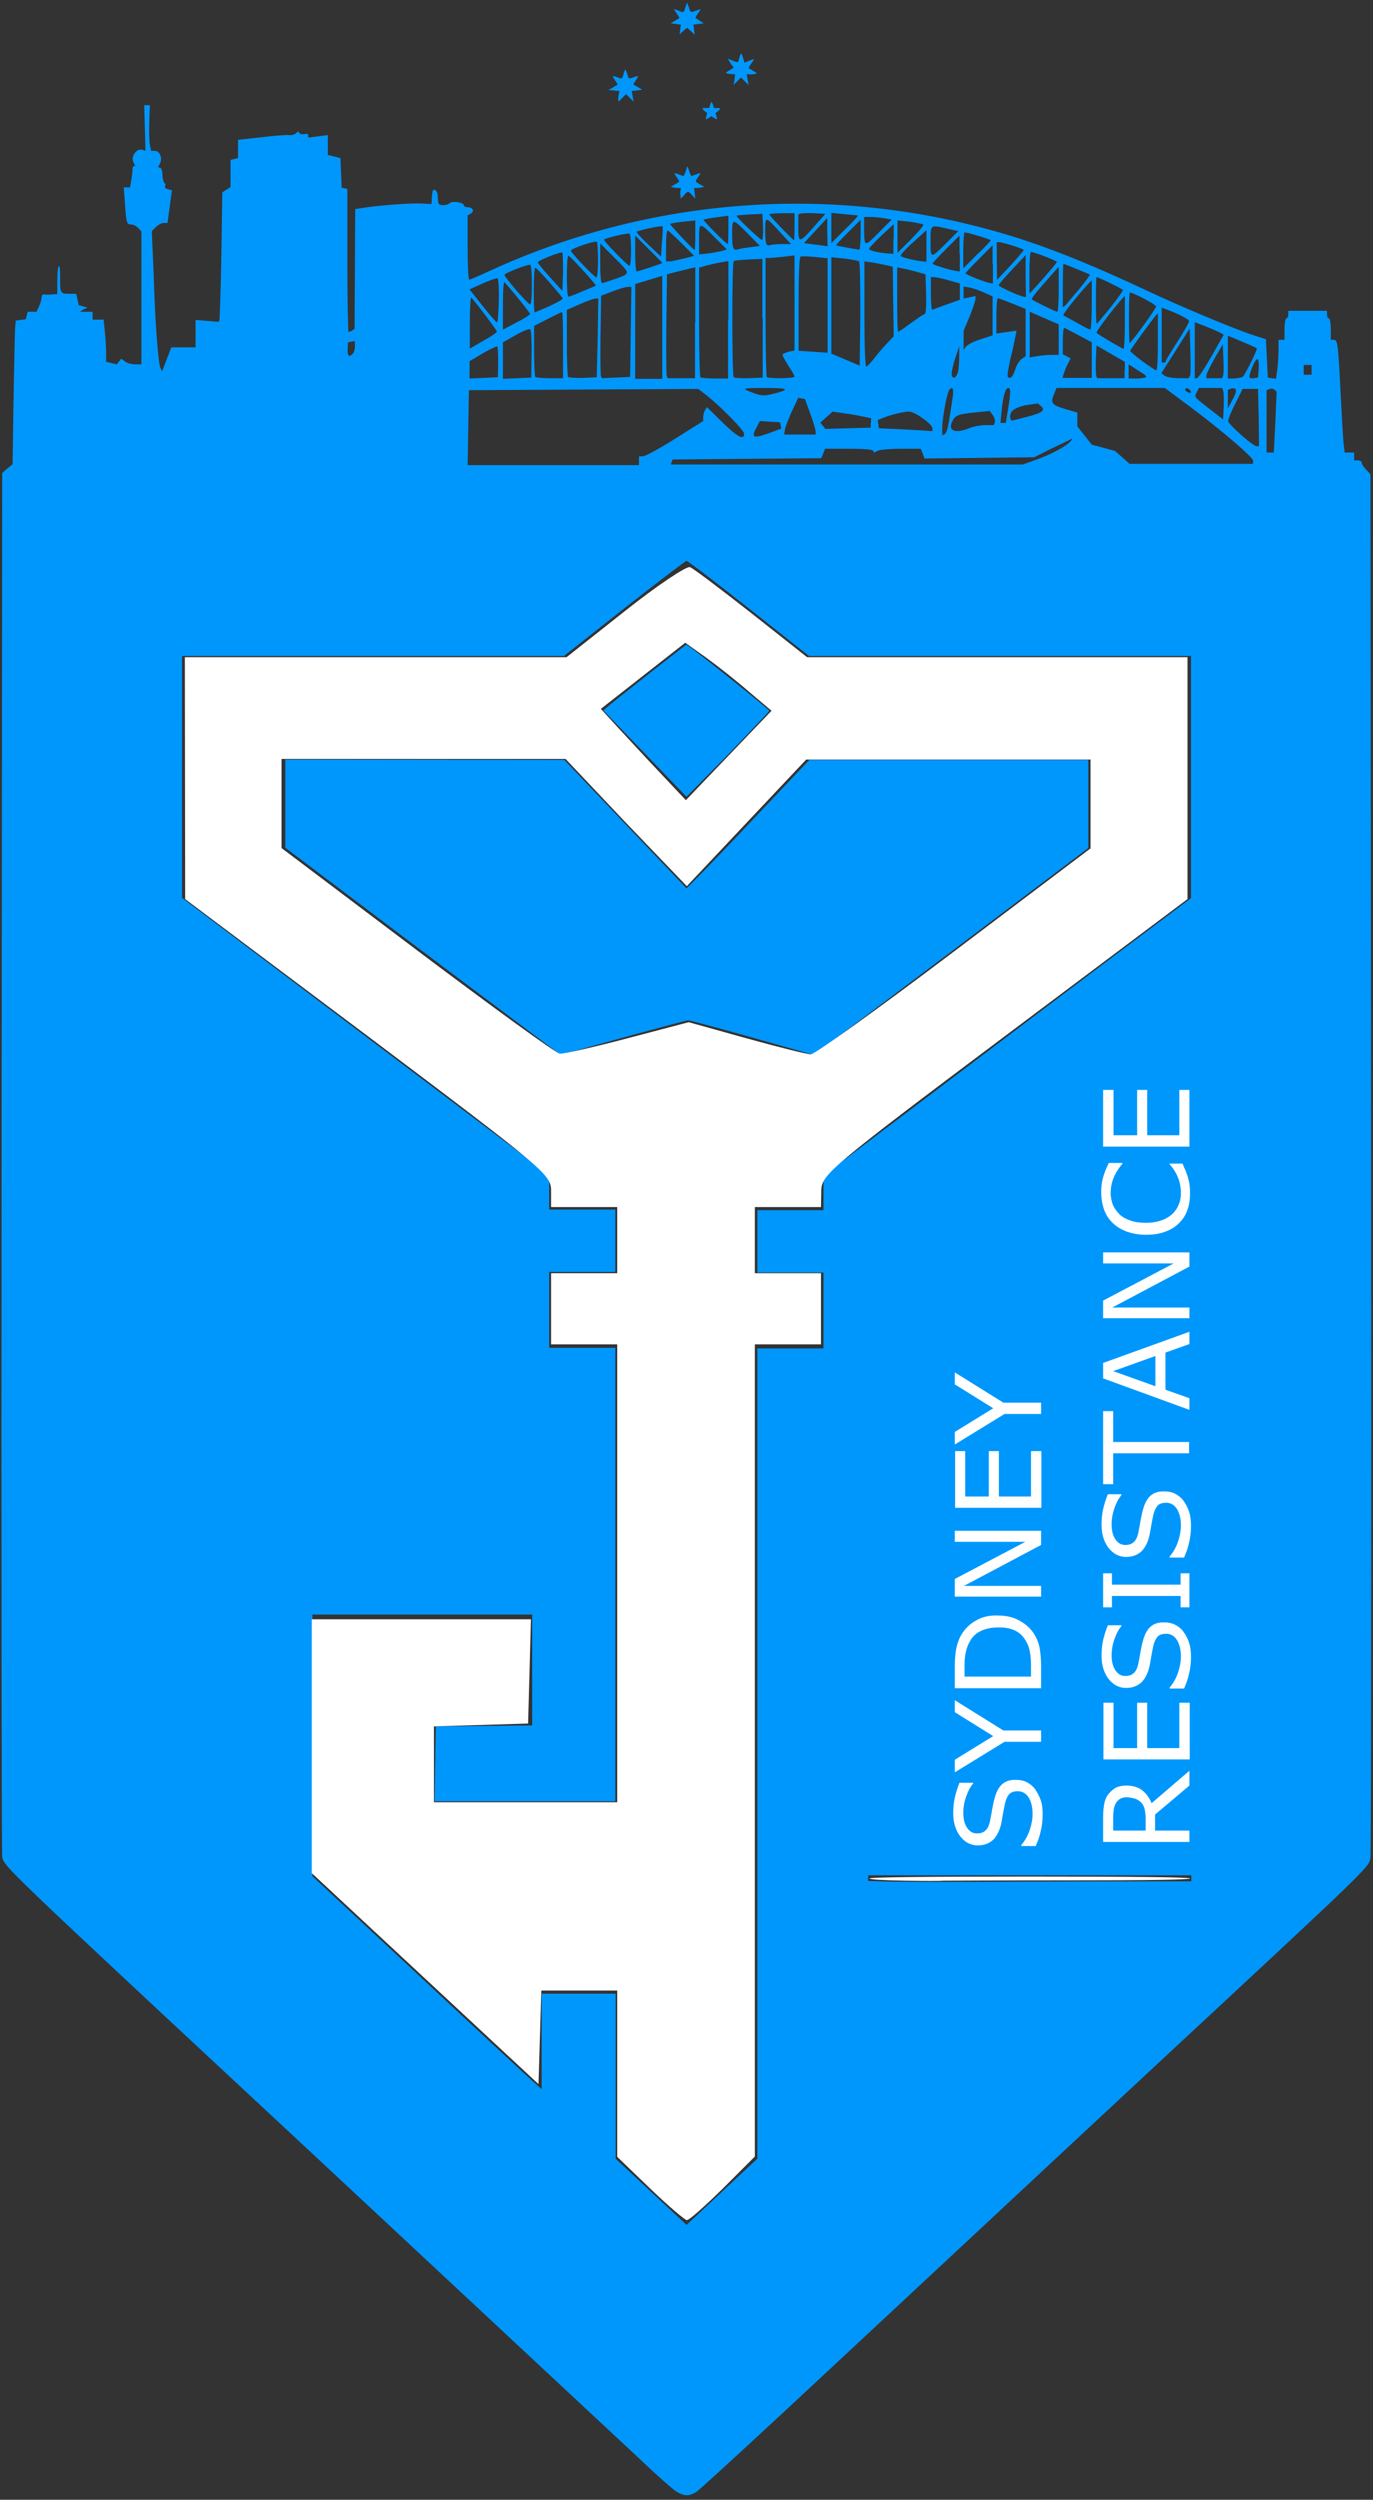 <?xml version="1.0" encoding="utf-8"?>
<!-- Generator: Adobe Illustrator 18.0.0, SVG Export Plug-In . SVG Version: 6.00 Build 0)  -->
<!DOCTYPE svg PUBLIC "-//W3C//DTD SVG 1.1//EN" "http://www.w3.org/Graphics/SVG/1.1/DTD/svg11.dtd">
<svg version="1.1" id="Layer_1" xmlns="http://www.w3.org/2000/svg" xmlns:xlink="http://www.w3.org/1999/xlink" x="0px" y="0px"
	 viewBox="0 0 436 793.8" enable-background="new 0 0 436 793.8" xml:space="preserve">
<rect x="0" y="0" width="436" height="793.8" fill="#333333" stroke="none"/>
<g>
	<g>
		<defs>
			<rect id="SVGID_1_" width="436" height="793.8"/>
		</defs>
		<clipPath id="SVGID_2_">
			<use xlink:href="#SVGID_1_"  overflow="visible"/>
		</clipPath>
		<path clip-path="url(#SVGID_2_)" fill="#0097FD" d="M214.8,791.2c-1.1-0.7-6.4-5.3-11.7-10.4c-5.4-5-52.3-48.8-104.2-97.2
			c-99.7-92.8-97.6-90.9-98.2-94C0.5,588.7,0.4,489.3,0.5,369l0.2-218.8l1.6-1.4l1.7-1.4l0.3-20.3c0.2-11.2,0.4-21.4,0.5-22.8
			l0.2-2.5l1.6-0.2l1.6-0.2l0.3-1.2l0.3-1.2l1.4,0l1.4,0l0.8-1.7c0.4-0.9,0.8-2.2,0.8-2.8c0-0.6,0.3-1.1,0.8-1
			c0.4,0.1,1.5,0.1,2.5,0l1.7-0.1v-4.3c0-2.4,0.2-4.4,0.5-4.6c0.3-0.2,0.4,1.4,0.4,3.5c-0.1,5.1,0.1,5.3,2.8,5.3h2.3l0.4,1.8
			l0.4,1.8l1.4,0.4l1.4,0.4l-1.2,0.5L25.4,99l2,0l2,0v2.5h3.5l0.4,3.8c0.2,2.1,0.4,5.1,0.4,6.7v2.9l1.7,0.4l1.7,0.4l0.7-0.9l0.7-0.9
			l1.2,0.9c0.6,0.5,2.1,0.9,3.2,0.9h2l0-21.1l0-21.1l-1-1.1c-0.6-0.6-1.5-1.1-2.1-1.1c-1.5,0-1.7-0.3-2.1-6.4l-0.4-5.4h2l0.4-2.3
			c0.2-1.3,0.4-2.8,0.4-3.4c0-0.6,0.2-1.1,0.5-1.1H43l-0.6-1.1c-1-1.9,1-4.7,2.9-4l0.9,0.3L46,40.7l-0.2-7.3h1.8l-0.2,5.3
			c-0.1,2.9,0,6.2,0.2,7.3l0.4,1.9h1.2c1.5,0,2.5,2.3,1.6,4l-0.6,1.2l0.7,0.2c0.4,0.1,0.7,1.2,0.7,2.3s0.3,2.2,0.6,2.5
			c0.3,0.2,0.5,0.7,0.2,1c-0.2,0.3,0.2,0.8,0.9,1l1.3,0.3l-0.4,2.9c-0.2,1.6-0.5,3.9-0.7,5.2l-0.3,2.3h-1.2c-0.7,0-1.8,0.6-2.5,1.3
			l-1.3,1.3L48.8,87c0.4,14.5,1.4,28.5,2.2,30l0.5,0.9l2.9-7.6h7.7v-8.7l3.7,0.3l3.7,0.3l0.2-0.8c0.1-0.4,0.4-9.6,0.6-20.5l0.3-19.8
			l2.6-1.7v-8.6l1.2-0.3l1.2-0.3v-5.8l7.3-0.8c4-0.5,7.9-0.8,8.7-0.7c0.8,0.1,1.8-0.1,2.3-0.5l0.8-0.7l0.4,0.6
			c0.2,0.3,0.9,0.4,1.6,0.3c0.7-0.2,1.2,0,1.2,0.4v0.7l3.1-0.4l3.1-0.4v6.3l2,0.5l2,0.5l0.4,9.4l0.9,0.2l0.9,0.2l0,22.7
			c0,12.5,0.2,22.7,0.4,22.7c0.2,0,0.8-0.2,1.2-0.5l0.7-0.5l0.1-19l0.1-19l1.9-0.3c5.4-0.9,15.3-1.6,18.6-1.5l3.7,0.2l0.1-1.2
			c0-0.7,0.1-1.7,0.2-2.4c0.1-1.7,1.6-0.9,1.7,0.9c0,0.8,0.1,1.8,0.2,2.3c0.1,1,2.7,1,3.6,0.1c0.8-0.8,4.5-0.2,4.5,0.7
			c0,0.3,0.5,0.6,1.2,0.6c1.6,0,2.3,1.3,1,2l-1,0.6v10.2c0,5.6,0.2,10.2,0.5,10.2s2.9-1.1,5.9-2.5c53.8-24.9,114.7-28.4,170.8-9.9
			c10.8,3.6,23,8.6,38.3,15.8c11.5,5.4,28,12.3,34.5,14.4l3.5,1.1l0.6,12.2l1.3,0.2l1.3,0.2l0.4-2.9c0.2-1.6,0.4-4.4,0.4-6.2v-3.3
			h1.9v-3.4c0-1.9,0.3-3.4,0.6-3.4c0.3,0,0.6-0.6,0.6-1.2v-1.2h12.3v1.2c0,0.7,0.3,1.2,0.6,1.2c0.3,0,0.6,1.5,0.6,3.4v3.4h0.9
			c1.3,0,1.4,1,2.2,16.7c0.4,7.6,0.8,15.1,1,16.5l0.3,2.6h3v2.5h1.2c0.7,0,1.2,0.3,1.2,0.7c0,0.4,0.6,1.4,1.4,2.2l1.4,1.5l0.2,218.7
			c0.1,120.3,0,219.5-0.2,220.6c-0.5,3.1,0.2,2.4-66.4,64.3c-34.5,32.1-81.4,75.9-104.3,97.2c-22.9,21.4-42.5,39.4-43.5,40
			C218.7,792.7,217.3,792.7,214.8,791.2L214.8,791.2z M231.7,693.7l8.8-8.2V428.2h21v-24.1h-21v-19.8h21v-11l40.3-30.5
			c22.2-16.8,48.4-36.6,58.3-44l18.1-13.6v-76.9l-121.3,0l-19.1-15.1c-10.5-8.3-19.4-15.1-19.8-15.1c-0.3,0-9.2,6.8-19.8,15.1
			l-19.1,15.1l-121.3,0l0,38.4l0,38.4l58.3,44l58.3,44v11h21v19.8h-21v24.1h21V572H138l0.2-11.9l0.2-11.9l30.6-0.3v-35.2H99.2v83.1
			l33.7,31.4c18.5,17.3,34.9,32.5,36.4,33.8l2.7,2.4v-30.3h23.5v52.4l22.5,21l2.5-2.3C221.8,703,226.9,698.2,231.7,693.7
			L231.7,693.7z M134.2,302.1l-43.6-32.9l0-14l0-14l88.6,0.1l19.4,20.4l19.4,20.4l3.8-3.8c2.1-2.1,10.9-11.2,19.5-20.4l15.7-16.6
			l44.3,0l44.3,0l0,14l0,14l-41.3,31.2c-22.7,17.1-42.4,31.9-43.6,32.8l-2.3,1.7l-19.4-5.5c-10.7-3-19.9-5.5-20.5-5.5
			c-0.8,0-33.7,9-39.2,10.7l-1.1,0.4L134.2,302.1z M204.8,239.3l-13.2-13.7l0.9-0.8c0.5-0.5,6.4-5.2,13.1-10.5l12.3-9.6l0.8,0.5
			c1.7,1,25.6,20.1,25.6,20.5c0,0.2-5.9,6.4-13.1,13.9L218,253L204.8,239.3z M371,597.4l7.3,0v-1.9H275.7v1.8l7.3,0.2
			c4,0.1,23.8,0.1,44,0C347.2,597.4,367,597.4,371,597.4L371,597.4z M202.9,146.1v-1.2h1.3c0.7,0,5.3-2.5,10.2-5.6l8.9-5.6l0-1.3
			c0-0.7,0.3-1.7,0.6-2.2l0.6-0.9l4.9,4.8c4.9,4.8,6.9,5.8,6.9,3.6c0-1.1-8.1-9.3-12.6-12.7l-2-1.5l-36.4,0.2l-36.4,0.2l-0.2,11.9
			l-0.2,11.9h54.4V146.1z M329,146c4.4-1.5,9.8-4.4,11-5.9c0.5-0.6,0.6-0.9,0.2-0.7c-0.3,0.2-3.1,1.5-6.2,3l-5.6,2.8l-17.4,0.2
			l-17.4,0.2l-1.2-3.1h-6.2c-3.4,0-6.8,0.3-7.4,0.6l-1.2,0.6l-0.4-0.6c-0.2-0.4-3.5-0.6-7.8-0.6h-7.4l-0.6,1.5l-0.6,1.5l-23.6,0.2
			l-23.6,0.2l-0.3,0.8l-0.3,0.8h111.8L329,146z M398,146.4c0-1.1-9.5-9.3-19.9-17.1l-8.2-6.1h-34.4l-0.8,2c-1.2,2.8-0.7,3.4,3.6,4.7
			l3.8,1.1l0,2.2l0,2.2l2.3,2.9l2.3,2.9l3.7,1l3.7,1l4.6,4.1l19.6,0l19.6,0V146.4z M405,134l0.4-9.6l-0.6-0.6
			c-0.3-0.3-1.1-0.5-1.6-0.3l-1,0.4v19.8h2.3L405,134z M399.7,132.6l-0.2-9.1h-4.9l-2.3,4.6c-1.3,2.5-2.3,5-2.3,5.6c0,1,7.8,7.9,9,8
			l0.8,0L399.7,132.6z M244.6,137.4l3.5-1.3l-0.4-2l-3.2-0.2l-3.2-0.2l-1,1.9C238.4,139.1,239.1,139.4,244.6,137.4L244.6,137.4z
			 M259,137c0-0.6-0.8-3.2-1.7-5.7l-1.7-4.6l-2.1-0.4l-1.9,4c-1,2.2-2.1,4.9-2.3,5.9L249,138h10L259,137z M301.2,134.6
			c0.3-1.7,0.8-4.8,1.1-7c0.7-4.1,0.4-5.1-0.8-3.9c-0.7,0.7-2.3,8.8-2.3,12.4l0,2.1l0.8-0.3C300.4,137.7,300.9,136.3,301.2,134.6
			L301.2,134.6z M296.1,136c0-1.3-5.6-5.3-7.4-5.3c-1.7,0-5.5,0.9-8.3,2l-1.7,0.7l0.4,2.6l6.8,0.3c3.7,0.2,7.6,0.4,8.5,0.5l1.7,0.1
			V136z M308,135.9c1.2-0.5,3.4-0.9,4.9-0.9h2.7l0.3-0.9c0.2-0.5-0.1-1.5-0.6-2.2l-1-1.4l-4.1,0.4c-6,0.6-6.8,0.9-7.8,2.9
			C300.9,136.9,303.4,137.8,308,135.9L308,135.9z M276.6,134.3v-1.5l-3.4-0.7c-1.9-0.4-4.6-0.8-6.1-1l-2.7-0.4l-3.9,3.5l0.8,1l0.8,1
			l7.2-0.2l7.2-0.2V134.3z M320.1,130c0.9-5.3,0.9-6.8,0.1-6.8c-0.9,0-1.6,2.3-2.1,6.9l-0.4,4.2h1.7L320.1,130z M326.8,132.2
			c4.4-1.2,5.3-2,3.6-3.4l-0.9-0.7l-2.7,0.4c-2.9,0.4-4.9,1.3-5.6,2.3c-0.7,1.1-0.5,2.9,0.3,2.7C322,133.5,324.3,132.8,326.8,132.2
			L326.8,132.2z M388.4,124l-0.3-0.8h-7.4l-0.6,1.2c-0.9,1.7-1.1,1.5,3.8,5.3l4.5,3.5l0.2-4.1C388.7,126.7,388.6,124.5,388.4,124
			L388.4,124z M392.4,123.6c-0.3-0.3-1-0.4-1.5-0.2l-1,0.4l0,2.9l0,3l1.5-2.8C392.3,125.4,392.7,123.9,392.4,123.6L392.4,123.6z
			 M246.2,124.9c4.8-1.3,4.1-1.7-3.2-1.7c-7.5,0-7.7,0.1-4,1.5C242,125.8,242.6,125.8,246.2,124.9L246.2,124.9z M377.7,123.7
			c-0.4-0.4-0.9-0.5-1.2-0.3c-0.3,0.3-0.1,0.7,0.4,1c0.5,0.3,1,0.4,1.2,0.3C378.3,124.6,378.1,124.1,377.7,123.7L377.7,123.7z
			 M158.2,115c0-2.6-0.1-4.9-0.3-5c-0.2-0.1-2.3,0.9-4.6,2.2l-4.2,2.5v5.5l4.5-0.2l4.5-0.2L158.2,115z M168.8,112.5
			c0.1-4-0.1-7.6-0.4-7.9c-0.3-0.3-2.4,0.5-4.6,1.8l-4.1,2.3v11.6l4.5-0.2l4.5-0.2L168.8,112.5z M178.8,109.6
			c0-5.8-0.1-10.5-0.3-10.5c-0.2,0-2.3,1-4.6,2.2l-4.3,2.2v7.9c0,4.4,0.2,8.1,0.4,8.3c0.2,0.2,2.3,0.4,4.6,0.4h4.2V109.6z
			 M189.8,107.3l0.2-12.5h-0.9c-0.5,0-2.7,0.8-5,1.8l-4.1,1.8v10.4c0,5.7,0.2,10.6,0.4,10.9c0.2,0.2,2.4,0.4,4.8,0.3l4.3-0.2
			L189.8,107.3z M200.3,105.5l0.2-14.4l-1.1,0c-0.6,0-2.8,0.6-4.8,1.4l-3.7,1.4l-0.2,12.3c-0.1,6.8,0,12.7,0.1,13.1l0.3,0.8l4.5-0.2
			l4.5-0.2L200.3,105.5z M210.3,103.8V87.6l-4.3,1.3l-4.3,1.3v30.1h8.6V103.8z M220.8,102.5V84.9l-1.4,0.3c-0.8,0.2-2.8,0.7-4.5,1.1
			l-3.1,0.8l-0.2,15.7c-0.1,8.7,0,16.1,0.1,16.5l0.3,0.8h8.7V102.5z M231.3,101.5V82.9l-2.3,0.4c-1.3,0.2-3.4,0.7-4.6,1L222,85v17.2
			c0,9.4,0.2,17.3,0.4,17.6c0.2,0.2,2.3,0.4,4.6,0.4h4.2V101.5z M242.1,101V82.2l-4.3,0.2c-2.4,0.1-4.5,0.3-4.8,0.5
			c-0.6,0.4-0.6,36.3,0,36.9c0.2,0.2,2.4,0.4,4.8,0.3l4.4-0.2V101z M252.3,119.6c0-0.3-0.8-1.8-1.9-3.4c-1-1.6-1.9-3.2-1.9-3.5
			s0.8-0.7,1.9-1l1.9-0.4V81.1l-3.2,0.4c-1.8,0.2-3.9,0.4-4.6,0.4l-1.4,0v18.7c0,10.3,0.2,18.9,0.4,19.1
			C244,120.3,252.3,120.2,252.3,119.6L252.3,119.6z M304.2,118.2c0.2-0.8,0.4-3,0.4-4.9l0-3.4l-1.2,3.7c-0.7,2-1.2,4.4-1.2,5.1
			C302.3,120.6,303.6,120.2,304.2,118.2L304.2,118.2z M322.4,117.3c0.4-1.3,1.3-2.8,2-3.3l1.3-0.9v-15l-4.2-1.7
			c-2.3-0.9-4.4-1.7-4.6-1.7c-0.3,0-0.5,2.5-0.5,5.6v5.6l6.4-0.9l-0.4,2.1c-0.2,1.1-0.9,4.4-1.6,7.1c-0.6,2.8-1,5.2-0.8,5.4
			C320.8,120.6,321.7,119.6,322.4,117.3L322.4,117.3z M346.7,114.4v-5.7l-4.1-2.2c-2.3-1.2-4.4-2.3-4.6-2.4
			c-0.3-0.1-0.5,1.8-0.5,4.1v4.3l2.5,1.3l-0.9,1.7c-0.5,0.9-1,2.3-1.3,3.1l-0.4,1.4h9.3L346.7,114.4L346.7,114.4z M357.2,117.5v-2.6
			l-4.5-2.6l-4.5-2.6l-0.2,4.4c-0.1,2.4,0,4.8,0.1,5.2l0.3,0.8h8.7V117.5z M364,119.7c0-0.3-0.6-0.9-1.4-1.3c-0.8-0.5-2-1.3-2.8-1.8
			l-1.4-0.9v4.5h2.8C362.8,120.1,364,119.9,364,119.7L364,119.7z M377.9,119.3c0.2-0.4,0.2-4,0.1-7.9l-0.2-7.1l-4.5,7.1l-4.5,7.1
			l1,0.8c0.6,0.4,2.5,0.8,4.3,0.8h3.3L377.9,119.3z M384.8,113l3.8-6.7l-1-0.6c-0.6-0.3-2.6-1.2-4.6-2l-3.6-1.4v17.9l0.8-0.2
			C380.6,119.9,382.7,116.7,384.8,113L384.8,113z M388.4,119.3c0.2-0.5,0.2-2.9,0.1-5.4l-0.2-4.6l-2.6,4.5c-1.4,2.5-2.6,4.9-2.6,5.4
			v0.9h5L388.4,119.3z M394.6,119.7c0.7-0.5,4.8-8.8,4.5-9.1c-0.1-0.1-1.2-0.6-2.5-1.2c-1.3-0.5-3.3-1.4-4.5-1.9l-2.2-0.9v13.6l2,0
			C393,120.1,394.2,119.9,394.6,119.7L394.6,119.7z M399.7,116.9c0.2-3.6-0.6-3.8-2-0.4c-1.3,3.3-1.3,3.8,0.4,3.6l1.4-0.2
			L399.7,116.9z M416.5,117.4v-1.5H414v3.1h2.5V117.4z M367.7,108.6v-9.1l-0.6,0.6c-1,1.1-8.1,10.8-8.2,11.3c-0.1,0.5,7.3,6,8.3,6.2
			C367.5,117.6,367.7,113.6,367.7,108.6L367.7,108.6z M272.8,83c-0.3-0.2-2.3-0.6-4.6-0.9l-4.2-0.4l0,15.3l0,15.3l4.5,1.9l4.5,1.9
			l0.2-16.3C273.2,90.8,273.1,83.3,272.8,83L272.8,83z M277.6,113.8c1.1-1.4,2.9-3.6,4.1-4.8l2.1-2.2l-0.3-22.1l-1.6-0.4
			c-0.9-0.2-2.9-0.6-4.5-0.9l-2.9-0.4v16.7c0,9.7,0.2,16.7,0.6,16.7C275.4,116.4,276.5,115.2,277.6,113.8L277.6,113.8z M370.2,114.7
			c0-0.3,1.7-3.1,3.7-6.2c2-3.1,3.7-6.1,3.7-6.5c0-0.6-3.4-2.4-7.6-3.9l-1.1-0.4v17.4h0.6C369.9,115.2,370.2,115,370.2,114.7
			L370.2,114.7z M112.7,110.1v-1.8l-1.1,0.2l-1.1,0.2l-0.1,1.8c-0.1,2.4,0.3,3,1.3,2.1C112.3,112.3,112.7,111.1,112.7,110.1
			L112.7,110.1z M333.9,112.7l2.3,0V103l-3.9-1.7c-2.1-0.9-4.2-1.8-4.6-2L327,99v14.5l2.3-0.4C330.6,112.9,332.6,112.7,333.9,112.7
			L333.9,112.7z M262.8,97.1V82l-4-0.4c-2.2-0.2-4.3-0.3-4.6-0.1c-0.4,0.2-0.6,6.4-0.6,15.1v14.8l3.2,0.2c1.8,0.1,3.9,0.3,4.6,0.3
			l1.4,0.1V97.1z M157.8,105.3c0-0.4-6.4-8.9-8.1-10.8c-0.3-0.3-0.5,3.1-0.5,7.8v8.4l4.3-2.5C155.9,106.9,157.8,105.6,157.8,105.3
			L157.8,105.3z M311.2,107.8l4-1.3V94.1l-2.7-1.2c-1.5-0.7-3.6-1.4-4.6-1.6L306,91v3.8l1.9-0.4l1.9-0.4v0.8c0,0.5-0.8,2.9-1.8,5.5
			L306,105v6.2l0.6-1C307,109.6,309,108.5,311.2,107.8L311.2,107.8z M357.2,102.4v-8.5l-0.8,0.9c-2.9,3.2-8.5,10.6-8.2,10.9
			c0.6,0.6,8.1,5,8.6,5.1C357,110.8,357.2,107.1,357.2,102.4L357.2,102.4z M363,103.5c2.2-3,4.1-5.8,4.1-6.2c0-0.6-7.2-4.4-8.3-4.4
			c-0.2,0-0.3,3.6-0.3,8c0,4.4,0.1,8,0.2,8C358.8,109,360.8,106.6,363,103.5L363,103.5z M289.4,102.5c2.1-1.5,4-2.8,4.3-2.8
			c0.3,0,0.5-2.7,0.4-6.3l-0.2-6.3l-2.5-0.7c-1.4-0.4-3.4-0.9-4.5-1.1l-2-0.4v10.2c0,5.6,0.1,10.2,0.3,10.2
			C285.5,105.3,287.3,104.1,289.4,102.5L289.4,102.5z M168.3,99.7c0-0.4-4.3-5.8-8.1-10.1c-0.3-0.3-0.5,2.9-0.5,7.3v7.8l4.3-2.3
			C166.4,101.2,168.3,100,168.3,99.7L168.3,99.7z M346.7,96.8V89l-0.9,0.9c-3.6,3.9-8.6,10.1-8.1,10.3c0.3,0.1,2.3,1.2,4.3,2.3
			c2,1.2,3.9,2.1,4.2,2.2C346.5,104.7,346.7,101.2,346.7,96.8L346.7,96.8z M158.4,95.5c0.1-3.7-0.1-6.9-0.4-7.1
			c-0.3-0.2-2.4,0.6-4.7,1.6l-4.2,1.9l4.2,5.3c2.3,2.9,4.3,5.2,4.5,5.1C158.1,102.4,158.3,99.2,158.4,95.5L158.4,95.5z M352.6,97.7
			c2.2-2.8,4-5.3,4-5.6c0-0.3-7.8-4.1-8.4-4.1c-0.1,0-0.2,3.3-0.2,7.4c0,4.1,0.1,7.4,0.3,7.4C348.4,102.8,350.3,100.5,352.6,97.7
			L352.6,97.7z M174.5,97.2c2.4-1.1,4.3-2.2,4.2-2.4c-0.3-0.8-8.2-9.8-8.7-9.8c-0.3,0-0.5,3.2-0.5,7.1c0,3.9,0.1,7.1,0.3,7.1
			C170,99.1,172.1,98.3,174.5,97.2L174.5,97.2z M336.2,91.9v-7.2l-3.2,3.6c-4.3,4.9-5.6,6.5-5.3,6.8c0.4,0.4,7.5,3.9,8,3.9
			C336,99.1,336.2,95.9,336.2,91.9L336.2,91.9z M300.6,96.7l4.2-1.5V90l-3.6-1c-2-0.6-4.1-1-4.6-1h-1v5.3c0,2.9,0.2,5.2,0.5,5.1
			C296.2,98.3,298.3,97.5,300.6,96.7L300.6,96.7z M342.8,91.7c1.9-2.4,3.4-4.4,3.3-4.5c-0.3-0.2-8-3.4-8.4-3.4
			c-0.1,0-0.2,3.1-0.2,6.9v6.9l0.9-0.7C338.9,96.3,340.8,94,342.8,91.7L342.8,91.7z M168.9,90.5c0-3.4-0.2-6.3-0.5-6.4
			c-0.6-0.3-8.2,2.6-8.2,3.2c0,0.7,7.4,9.3,8.1,9.3C168.7,96.7,168.9,94,168.9,90.5L168.9,90.5z M185,92.5c2.2-0.9,4.1-1.7,4.2-1.8
			c0.3-0.2-8.2-9.5-8.7-9.5c-0.3,0-0.5,2.9-0.5,6.5c0,3.6,0.2,6.5,0.5,6.5C180.8,94.2,182.8,93.5,185,92.5L185,92.5z M325.7,87.6
			l0-6.6l-4.3,4.6c-2.4,2.5-4.3,4.8-4.3,5c0,0.4,6.8,3.5,7.9,3.6l0.8,0.1L325.7,87.6z M332.1,87.5c1.9-2.2,3.5-4.1,3.5-4.3
			c0-0.4-7.2-3.2-8.2-3.2c-0.3,0-0.5,3-0.5,6.6v6.6l0.9-0.9C328.3,91.8,330.2,89.7,332.1,87.5L332.1,87.5z M178.6,80.2
			c-0.4-0.4-7.8,2.5-7.8,3.1c0,0.3,1.7,2.4,3.9,4.8l3.9,4.3l0.2-6C178.8,83.1,178.7,80.4,178.6,80.2L178.6,80.2z M195.3,88.6
			c5-1.8,5-1.6-0.1-6.7l-4.6-4.6v6.3c0,3.6,0.2,6.3,0.6,6.3C191.4,89.9,193.3,89.3,195.3,88.6L195.3,88.6z M315.2,83.9v-6l-4.3,4.3
			c-2.4,2.4-4.3,4.4-4.3,4.6c0,0.4,6.7,3,7.9,3.1l0.8,0.1V83.9z M325.1,79.4c0-0.4-6.7-2.5-7.9-2.5h-0.7l0.1,12l4.3-4.6
			C323.2,81.8,325.1,79.5,325.1,79.4L325.1,79.4z M189.9,82.6c0-3-0.2-5.6-0.3-5.8c-0.5-0.5-8.3,2.1-8.3,2.8c0,0.7,7.5,8.5,8.1,8.5
			C189.7,88,189.9,85.6,189.9,82.6L189.9,82.6z M206.5,84.9c2.1-0.7,3.8-1.3,3.8-1.4c0-0.1-1.9-2-4.3-4.4l-4.3-4.3v5.7
			c0,3.1,0.2,5.7,0.5,5.7C202.4,86.2,204.4,85.6,206.5,84.9L206.5,84.9z M304.7,80.5v-5.7l-4.3,4.3c-2.4,2.4-4.3,4.5-4.3,4.6
			c0,0.4,6.3,2.3,7.9,2.4l0.8,0.1V80.5z M314.6,76.3c0-0.3-7.3-2.5-8.3-2.5c-0.2,0-0.4,2.6-0.4,5.7v5.7l4.3-4.3
			C312.7,78.6,314.6,76.5,314.6,76.3L314.6,76.3z M200.4,79.4c0-2.7-0.2-5-0.5-5.2c-0.5-0.3-7.5,1.3-8.1,1.9
			c-0.3,0.3,7.5,8.3,8.1,8.3C200.2,84.3,200.4,82.1,200.4,79.4L200.4,79.4z M215.8,82.4c1.5-0.3,3.2-0.8,3.7-0.9l0.9-0.3l-4-4
			c-2.2-2.2-4.2-4-4.4-4c-0.3,0-0.5,2.2-0.5,4.9v4.9l0.8,0C212.7,83.1,214.3,82.8,215.8,82.4L215.8,82.4z M294.2,78.1v-5l-4.3,3.9
			c-2.4,2.1-4.1,4.1-3.9,4.3c0.5,0.5,5.2,1.6,7.1,1.7l1.1,0.1V78.1z M210.4,71.9c-0.1-0.4-7.6,1.2-8.2,1.7c-0.2,0.2,1.5,2,3.7,4.1
			l4,3.8l0.3-4.6C210.5,74.4,210.5,72.1,210.4,71.9L210.4,71.9z M300.4,77.3l3.9-3.9l-3.9-0.9c-5-1.1-4.9-1.2-4.9,4.2
			C295.5,82.2,295.5,82.2,300.4,77.3L300.4,77.3z M229.9,79.5l0.9-0.3l-3.9-3.9c-4.9-4.9-4.9-4.9-4.9,0.8v4.7l3.5-0.4
			C227.4,80.1,229.4,79.7,229.9,79.5L229.9,79.5z M283.8,75.9v-4.7l-3.9,3.6c-2.1,2-3.9,3.9-3.9,4.2c0,0.6,2.9,1.3,6.3,1.5l1.4,0.1
			V75.9z M293.2,71.3c-0.3-0.2-2.2-0.6-4.3-0.9L285,70v10.3l4.3-4.3C291.7,73.6,293.4,71.5,293.2,71.3L293.2,71.3z M220.8,74.7V70
			l-3.9,0.4c-2.1,0.2-4,0.6-4.1,0.7c-0.2,0.2,7.4,8.3,7.8,8.3C220.7,79.4,220.8,77.3,220.8,74.7L220.8,74.7z M238.3,78.5l3-0.4
			l-3.9-4c-4.9-4.9-4.9-4.9-4.9,0.3c0,4.5,0.3,5.2,1.8,4.8C234.8,79,236.6,78.7,238.3,78.5L238.3,78.5z M273.3,74.6v-4.8l-4,4
			c-2.2,2.2-3.9,4-3.8,4.1c0.1,0.1,3.5,0.8,7.4,1.4C273,79.4,273.3,77.2,273.3,74.6L273.3,74.6z M248.4,77.5h2.8l-3.6-3.9
			c-4.6-5-4.6-5-4.6-0.3c0,4.2,0.3,5,1.7,4.5C245.2,77.7,246.8,77.5,248.4,77.5L248.4,77.5z M262.7,73.7l0-4.5l-3.7,4l-3.7,4l3,0.4
			c1.6,0.2,3.3,0.4,3.7,0.5l0.8,0.1L262.7,73.7z M231.3,73v-4.5l-3.8,0.5c-2.1,0.3-3.9,0.6-4.1,0.8c-0.2,0.2,7.2,7.7,7.7,7.7
			C231.2,77.5,231.3,75.5,231.3,73L231.3,73z M279.3,73.6l3.9-3.9l-2.4-0.4c-1.3-0.2-3.3-0.4-4.4-0.4l-2,0v4.3
			C274.5,78.5,274.5,78.5,279.3,73.6L279.3,73.6z M272.5,68.5c-0.1-0.1-2-0.3-4.3-0.5l-4.2-0.4v9.6l4.3-4.3
			C270.7,70.6,272.5,68.6,272.5,68.5L272.5,68.5z M242.3,72.1l-0.2-4.2l-4,0.2c-2.2,0.1-4.1,0.3-4.2,0.4c-0.3,0.3,7.5,7.7,8.1,7.7
			C242.2,76.3,242.4,74.4,242.3,72.1L242.3,72.1z M252.3,72v-4.3h-4c-2.2,0-4,0.2-4,0.4c0,0.4,7.5,8.2,7.9,8.2
			C252.2,76.3,252.3,74.4,252.3,72L252.3,72z M258.4,72.1l3.7-4.2l-3.5-0.2c-1.9-0.1-3.8,0-4.3,0.1l-0.8,0.3v4
			C253.5,77.3,253.8,77.3,258.4,72.1L258.4,72.1z M258.4,72.1"/>
	</g>
	<path fill="#FFFFFF" d="M318.2,566.6c-1.1,1-1.9,2.6-2.4,4.6c-0.3,1-0.5,2.2-0.8,3.7c-0.2,1.4-0.5,2.6-0.6,3.3
		c-0.3,1.5-0.8,2.5-1.5,3.1c-0.6,0.6-1.5,0.9-2.7,0.9c-1.3,0-2.3-0.6-3.1-1.8c-0.8-1.2-1.2-2.7-1.2-4.7c0-1.8,0.3-3.5,0.9-5.2
		c0.6-1.7,1.3-3.1,2.2-4.1v-0.3h-4.3c-0.5,1.2-1,2.7-1.4,4.3c-0.4,1.6-0.6,3.4-0.6,5.3c0,3,0.7,5.4,2.2,7.4c1.5,1.9,3.3,2.9,5.6,2.9
		c2,0,3.6-0.6,4.9-1.8c1.2-1.2,2.1-3,2.6-5.4c0.2-1.2,0.4-2.3,0.6-3.4c0.2-1.1,0.4-2.1,0.6-3c0.3-1.2,0.8-2.1,1.3-2.7
		c0.6-0.6,1.5-0.9,2.7-0.9c1.4,0,2.5,0.6,3.4,1.9c0.8,1.3,1.3,3,1.3,5.3c0,1.6-0.3,3.3-0.9,5.1c-0.6,1.8-1.5,3.4-2.7,4.8v0.3h4.6
		c0.7-1.6,1.3-3.2,1.6-4.8c0.4-1.6,0.6-3.3,0.6-5.3c0-1.8-0.2-3.4-0.7-4.7s-1.1-2.4-1.8-3.4c-0.7-0.9-1.6-1.6-2.6-2.1
		c-1-0.5-2.1-0.7-3.2-0.7C320.8,565.1,319.3,565.6,318.2,566.6L318.2,566.6z M303.2,543.7l12.2,7.6l-12.2,7.5v4l15.8-9.7h11.6v-3.6
		h-12l-15.4-9.6V543.7L303.2,543.7z M310.1,514.5c-1.9,1-3.5,2.5-4.7,4.4c-0.7,1.1-1.2,2.4-1.6,4c-0.4,1.6-0.6,3.7-0.6,6.4v6.8h27.4
		v-6.9c0-2.5-0.2-4.5-0.5-6.1c-0.3-1.5-0.9-2.9-1.7-4.2c-1.1-1.8-2.7-3.2-4.7-4.3c-2-1.1-4.3-1.6-6.8-1.6
		C314.3,512.9,312,513.4,310.1,514.5L310.1,514.5z M322.2,517.7c1.4,0.7,2.6,1.7,3.4,3.1c0.7,1.1,1.2,2.3,1.4,3.6
		c0.3,1.3,0.4,2.8,0.4,4.6v3.4h-21.1V529c0-1.7,0.1-3.1,0.4-4.4s0.7-2.4,1.3-3.4c0.8-1.5,2-2.6,3.5-3.3c1.5-0.7,3.3-1.1,5.4-1.1
		C319,516.7,320.8,517.1,322.2,517.7L322.2,517.7z M303.2,486.2v3.4h22.4l-22.4,11.8v5.6h27.4v-3.4h-24.5l24.5-13v-4.5H303.2
		L303.2,486.2z M327.4,460.8v14.4h-10.2v-14.4H314v14.4h-7.5v-14.4h-3.2v18h27.4v-18H327.4L327.4,460.8z M303.2,439.6l12.2,7.6
		l-12.2,7.5v4L319,449h11.6v-3.6h-12l-15.4-9.6V439.6L303.2,439.6z"/>
	<path fill="#FFFFFF" d="M365.7,572.6c-0.7-1.7-1.7-3.1-3-4.1c-1.3-1-3-1.5-5-1.5c-1.5,0-2.7,0.3-3.6,0.8c-0.9,0.6-1.7,1.3-2.4,2.3
		c-0.6,0.9-0.9,1.9-1.1,3c-0.2,1.1-0.3,2.5-0.3,4.1v7.7h27.4v-3.6h-10.9v-5.1l10.9-9.2v-4.7L365.7,572.6L365.7,572.6z M360.6,571.2
		c0.7,0.3,1.3,0.7,1.8,1.2c0.6,0.6,0.9,1.3,1.1,2.2c0.2,0.9,0.3,1.9,0.3,3v3.7h-10.3V577c0-1,0.1-1.8,0.2-2.6
		c0.1-0.7,0.4-1.3,0.7-1.9c0.4-0.6,0.9-1.1,1.5-1.4c0.6-0.3,1.3-0.4,2.1-0.4C359,570.8,359.9,571,360.6,571.2L360.6,571.2z
		 M374.5,540.7v14.4h-10.2v-14.4h-3.2v14.4h-7.5v-14.4h-3.2v18h27.4v-18H374.5L374.5,540.7z M365.3,516.6c-1.1,1-1.9,2.6-2.4,4.6
		c-0.3,1-0.5,2.2-0.8,3.7c-0.2,1.4-0.5,2.6-0.6,3.3c-0.3,1.5-0.8,2.5-1.5,3.1c-0.6,0.6-1.5,0.9-2.7,0.9c-1.3,0-2.3-0.6-3.1-1.8
		c-0.8-1.2-1.2-2.7-1.2-4.7c0-1.8,0.3-3.5,0.9-5.2c0.6-1.7,1.3-3.1,2.2-4.1v-0.3h-4.3c-0.5,1.2-1,2.7-1.4,4.3
		c-0.4,1.6-0.6,3.4-0.6,5.3c0,3,0.7,5.4,2.2,7.4c1.5,1.9,3.3,2.9,5.6,2.9c2,0,3.6-0.6,4.9-1.8c1.2-1.2,2.1-3,2.6-5.4
		c0.2-1.2,0.4-2.3,0.6-3.4c0.2-1.1,0.4-2.1,0.6-3c0.3-1.2,0.8-2.1,1.3-2.7c0.6-0.6,1.5-0.9,2.7-0.9c1.4,0,2.5,0.6,3.4,1.9
		c0.8,1.3,1.3,3,1.3,5.3c0,1.6-0.3,3.3-0.9,5.1c-0.6,1.8-1.5,3.4-2.7,4.8v0.3h4.6c0.7-1.6,1.3-3.2,1.6-4.8c0.4-1.6,0.6-3.3,0.6-5.3
		c0-1.8-0.2-3.4-0.7-4.7c-0.4-1.3-1.1-2.4-1.8-3.4c-0.7-0.9-1.6-1.6-2.6-2.1c-1-0.5-2.1-0.7-3.2-0.7
		C367.9,515.1,366.4,515.6,365.3,516.6L365.3,516.6z M374.9,499.6v3.6h-21.8v-3.6h-2.8v10.8h2.8v-3.6h21.8v3.6h2.8v-10.8H374.9
		L374.9,499.6z M365.3,475c-1.1,1-1.9,2.6-2.4,4.6c-0.3,1-0.5,2.2-0.8,3.7c-0.2,1.4-0.5,2.6-0.6,3.3c-0.3,1.5-0.8,2.5-1.5,3.1
		c-0.6,0.6-1.5,0.9-2.7,0.9c-1.3,0-2.3-0.6-3.1-1.8c-0.8-1.2-1.2-2.7-1.2-4.7c0-1.8,0.3-3.5,0.9-5.2c0.6-1.7,1.3-3.1,2.2-4.1v-0.3
		h-4.3c-0.5,1.2-1,2.7-1.4,4.3c-0.4,1.6-0.6,3.4-0.6,5.3c0,3,0.7,5.4,2.2,7.4c1.5,1.9,3.3,2.9,5.6,2.9c2,0,3.6-0.6,4.9-1.8
		c1.2-1.2,2.1-3,2.6-5.4c0.2-1.2,0.4-2.3,0.6-3.4c0.2-1.1,0.4-2.1,0.6-3c0.3-1.2,0.8-2.1,1.3-2.7c0.6-0.6,1.5-0.9,2.7-0.9
		c1.4,0,2.5,0.6,3.4,1.9c0.8,1.3,1.3,3,1.3,5.3c0,1.6-0.3,3.3-0.9,5.1c-0.6,1.8-1.5,3.4-2.7,4.8v0.3h4.6c0.7-1.6,1.3-3.2,1.6-4.8
		c0.4-1.6,0.6-3.3,0.6-5.3c0-1.8-0.2-3.4-0.7-4.7c-0.4-1.3-1.1-2.4-1.8-3.4c-0.7-0.9-1.6-1.6-2.6-2.1c-1-0.5-2.1-0.7-3.2-0.7
		C367.9,473.5,366.4,474,365.3,475L365.3,475z M350.3,448.1v23.2h3.2v-9.8h24.1v-3.6h-24.1v-9.8H350.3L350.3,448.1z M350.3,432.8
		v4.9l27.4,10v-3.7l-7.6-2.7v-11.8l7.6-2.7v-3.9L350.3,432.8L350.3,432.8z M366.9,440.2l-13.4-4.8l13.4-4.8V440.2L366.9,440.2z
		 M350.3,397.8v3.4h22.4l-22.4,11.8v5.6h27.4v-3.4h-24.5l24.5-13v-4.5H350.3L350.3,397.8z M371.4,369.4v0.3c1.2,1.3,2.1,2.8,2.7,4.3
		c0.6,1.5,0.9,3.2,0.9,4.9c0,1.3-0.2,2.5-0.7,3.6c-0.4,1.1-1.1,2.1-2,3c-0.9,0.8-2,1.5-3.4,2c-1.4,0.5-3,0.8-5,0.8
		c-1.8,0-3.5-0.2-4.9-0.7c-1.4-0.5-2.6-1.1-3.5-2c-0.9-0.9-1.6-1.9-2.1-3c-0.4-1.1-0.7-2.4-0.7-3.7c0-1.7,0.3-3.3,0.9-4.8
		c0.6-1.5,1.5-3,2.8-4.5v-0.3h-4.3c-0.9,1.8-1.5,3.4-1.9,4.9c-0.4,1.5-0.5,2.9-0.5,4.4c0,2,0.3,3.8,0.9,5.5c0.6,1.6,1.5,3.1,2.7,4.2
		c1.2,1.2,2.7,2.1,4.5,2.8c1.8,0.6,3.8,1,6,1c2.4,0,4.5-0.3,6.3-1c1.8-0.7,3.3-1.6,4.4-2.8c1.2-1.2,2.1-2.6,2.6-4.2
		c0.6-1.6,0.8-3.4,0.8-5.4c0-1.1-0.1-2-0.2-2.9c-0.2-0.9-0.4-1.7-0.6-2.4c-0.3-0.9-0.6-1.6-0.8-2.1c-0.3-0.5-0.5-1.2-0.8-1.8H371.4
		L371.4,369.4z"/>
	<polygon fill="#FFFFFF" points="374.5,346.1 374.5,360.5 364.3,360.5 364.3,346.1 361.1,346.1 361.1,360.5 353.6,360.5 
		353.6,346.1 350.3,346.1 350.3,364.1 377.7,364.1 377.7,346.1 374.5,346.1 	"/>
	<path fill="#0097FD" d="M216,61.4l0.2-1.7l-0.9,0c-0.5,0-1.2-0.1-1.6-0.2l-0.7-0.2l1.4-0.8c1.6-0.9,1.6-0.7,0.5-2.2
		c-1-1.5-1-1.5,0.7-0.9l1.4,0.5l0.2-0.2c0.1-0.1,0.4-0.8,0.6-1.5c0.2-0.7,0.4-1.3,0.5-1.3s0.3,0.6,0.5,1.3c0.2,0.7,0.5,1.3,0.6,1.5
		l0.2,0.2l1.4-0.5c1.7-0.6,1.7-0.6,0.7,0.8c-1,1.5-1.1,1.4,0.5,2.3l1.4,0.8l-0.7,0.2c-0.4,0.1-1.1,0.2-1.6,0.2l-0.9,0l0.2,1.7
		l0.2,1.7l-1-1.1c-1.2-1.4-1.4-1.4-2.6,0l-1,1.1L216,61.4z M224.3,36.9l0.3-1l-0.8-0.6c-1-0.8-1-1,0.3-1h1.1l0.3-1
		c0.2-0.5,0.4-1,0.4-1c0.1,0,0.3,0.4,0.5,1l0.3,1h1c1.2,0,1.3,0.1,0.3,1l-0.8,0.6l0.3,1c0.3,1.2,0.3,1.2-0.8,0.5l-0.8-0.5l-0.8,0.5
		C224,38.1,224,38,224.3,36.9L224.3,36.9z M196.3,31.2c0.1-0.6,0.2-1.4,0.3-1.7l0.1-0.6l-3.5-0.3l0.7-0.4c0.4-0.2,1.1-0.6,1.5-0.9
		l0.8-0.5l-0.9-1.3c-1-1.5-1-1.6,0.6-1c1.7,0.6,1.7,0.7,2.1-1c0.2-0.8,0.5-1.4,0.6-1.4c0.1,0,0.3,0.6,0.6,1.4c0.4,1.6,0.4,1.6,2.1,1
		c1.6-0.6,1.6-0.5,0.6,1c-0.5,0.7-0.8,1.3-0.8,1.3c0,0,0.7,0.4,1.5,0.9l1.4,0.8l-1.7,0.2l-1.7,0.2l0.1,0.6c0.1,0.3,0.2,1.1,0.3,1.7
		l0.2,1.1l-2.4-2.4l-1.2,1.2l-1.2,1.2L196.3,31.2z M233.2,25.7c0.1-0.7,0.2-1.5,0.2-1.7l0-0.4l-1.4-0.1c-1.8-0.2-1.9-0.3-0.3-1.2
		l1.3-0.8l-1-1.4c-0.5-0.8-0.9-1.4-0.8-1.4c0.1,0,0.7,0.2,1.3,0.5c0.7,0.3,1.4,0.5,1.6,0.5h0.3l0.4-1.4c0.5-1.7,0.6-1.7,1.2,0.2
		l0.4,1.4l1.5-0.6c1.7-0.7,1.8-0.7,0.8,0.7c-0.4,0.6-0.8,1.1-0.8,1.3l-0.2,0.3l1.3,0.8l1.3,0.8l-0.3,0.2c-0.2,0.1-0.9,0.2-1.6,0.2
		l-1.3,0l0.2,1c0.1,0.6,0.2,1.3,0.3,1.7l0.1,0.7l-1.2-1.2l-1.2-1.2l-1.2,1.2l-1.2,1.2L233.2,25.7L233.2,25.7z M216,9.4l0.2-1.6
		l-1-0.1c-0.6-0.1-1.3-0.2-1.6-0.2l-0.6-0.1l1.3-0.8c0.7-0.4,1.4-0.8,1.4-0.9c0.1,0-0.3-0.7-0.8-1.4c-0.5-0.7-0.9-1.4-0.9-1.4
		c0-0.1,0.7,0.2,1.5,0.5c1.7,0.7,1.6,0.7,2.2-1.2l0.5-1.4l0.5,1.4c0.6,1.9,0.6,1.8,2.3,1.2c0.8-0.3,1.5-0.5,1.5-0.5
		c0,0.1-0.4,0.7-0.9,1.4c-0.5,0.7-0.8,1.4-0.8,1.4c0.1,0,0.7,0.4,1.4,0.9l1.3,0.8l-0.6,0.1c-0.3,0-1.1,0.1-1.6,0.2l-1.1,0.1l0.2,1.6
		l0.2,1.6l-1.2-1.1l-1.2-1.1L217,9.8l-1.2,1.1L216,9.4z M216,9.4"/>
	<path fill="#FFFFFF" d="M206.4,694.9l-10.4-10v-52.8h-24.1l-0.9,29.7l-36-33.5l-36-33.5v-80.6h69.6l-0.9,33.1l-29.9,0.9v24.1h58.2
		V426.9h-21v-22.6h21v-21h-21l0-5.3c0-5-2.7-7.2-58.1-48.9l-58.1-43.6l-0.1-76.8h121.2l18.6-14.7c10.2-8.1,19.5-14.3,20.6-13.9
		c1.1,0.4,9.9,7.1,19.6,14.7l17.6,13.9h120.8l0,38.4l0,38.4l-58.1,43.6c-55.3,41.5-58.1,43.9-58.2,48.9l-0.1,5.3h-21v21h21v22.6h-21
		v257.9l-10.1,10.1c-5.6,5.5-10.7,10.1-11.5,10.1C217.4,704.9,212.1,700.4,206.4,694.9L206.4,694.9z M199.3,329.7l19.4-5.1l18.3,5.1
		c10.1,2.8,19.3,5.1,20.5,5.1c1.2,0,21.7-14.7,45.5-32.7l43.3-32.7l0-14.1l0-14.1h-90.3l-37.9,40.2l-19.3-20.1L179.6,241H89.4
		l0,28.3l43.2,32.6c23.8,17.9,44.1,32.7,45.2,32.7C179,334.7,188.7,332.5,199.3,329.7L199.3,329.7z M237.9,219.7
		c-3.9-3.4-10.1-8.3-13.7-10.9l-6.6-4.7l-13.4,10.5l-13.4,10.5l5.4,5.9c3,3.2,9,9.8,13.5,14.5l8.1,8.6l13.6-14.2l13.6-14.2
		L237.9,219.7z M237.9,219.7"/>
	<path fill="#FFFFFF" d="M287.4,597.2c-6.9-0.1-11.3-0.4-11.3-0.7c0-0.4,18.1-0.6,50.9-0.6c33.5,0,50.9,0.2,50.9,0.6
		c0,0.4-13.3,0.6-38.8,0.6c-21.3,0-39.2,0.1-39.6,0.1C299,597.3,293.6,597.3,287.4,597.2L287.4,597.2z M287.4,597.2"/>
</g>
</svg>
